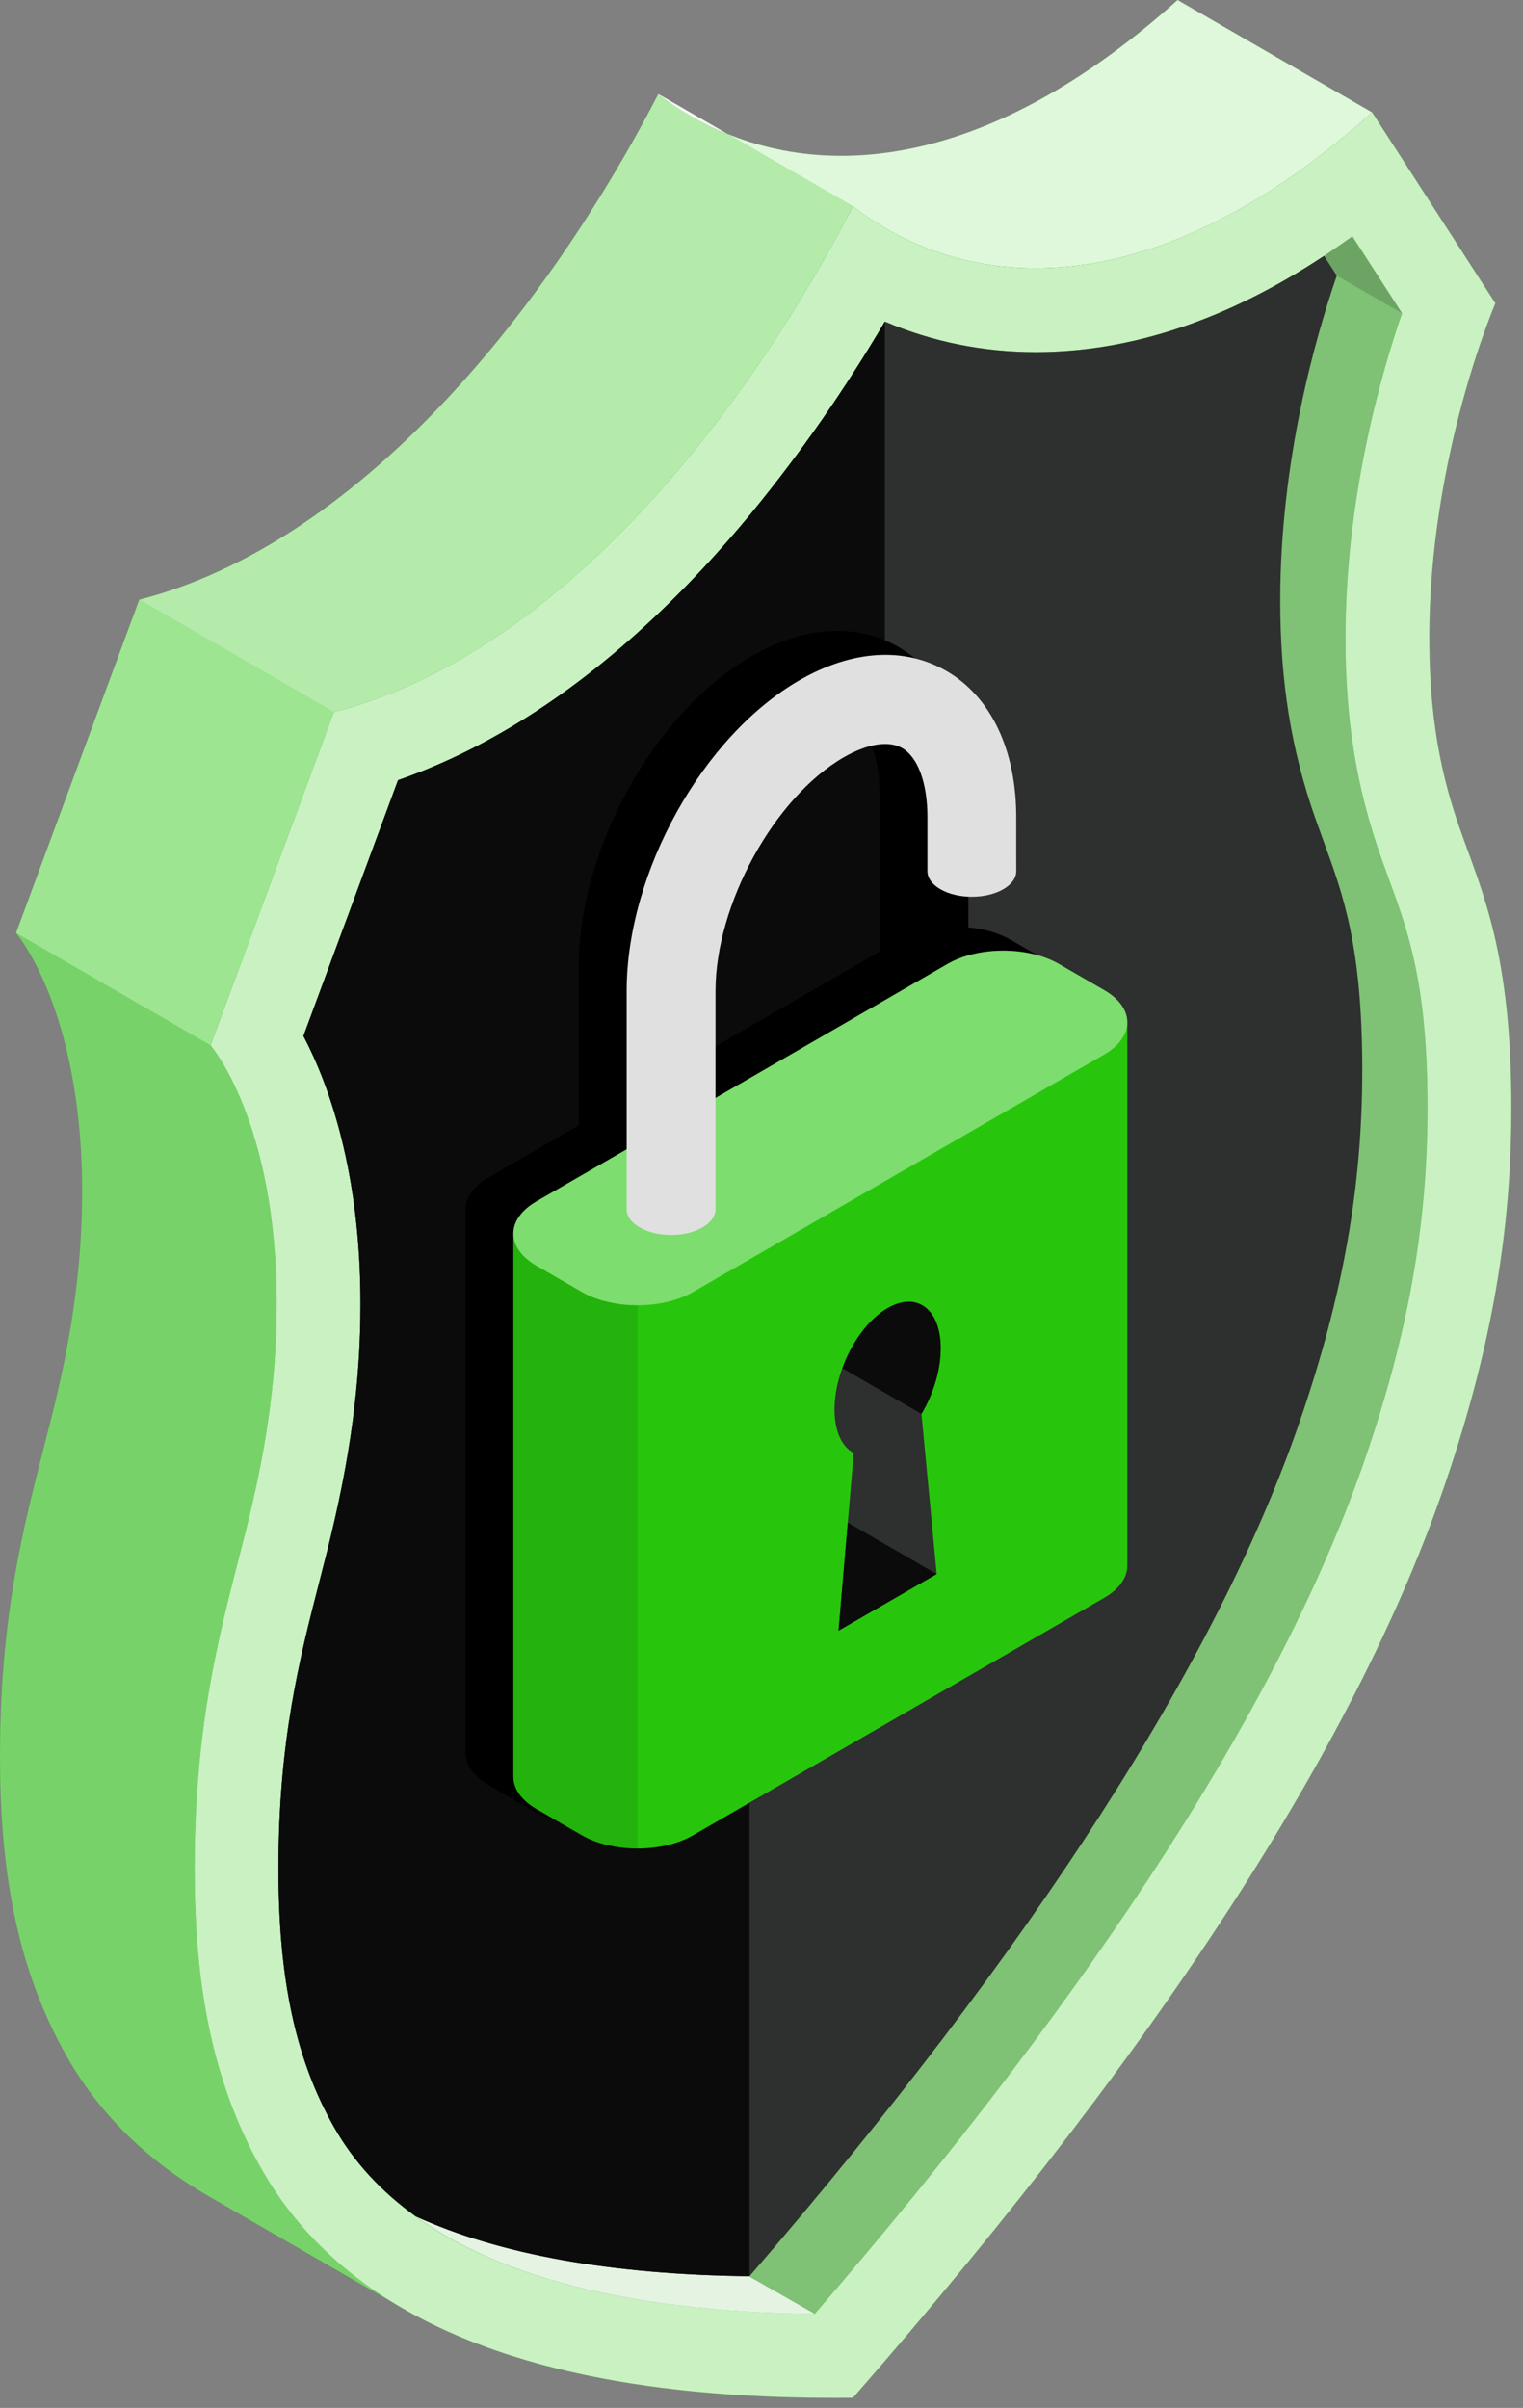 <svg width="112" height="177" viewBox="0 0 112 177" fill="none" xmlns="http://www.w3.org/2000/svg">
<rect x="0" y="0" width="112" height="177" fill="#808080" stroke="none"/>
<path d="M100.906 8.261C85.02 22.526 71.301 21.778 62.724 15.173C54.156 31.684 40.436 48.265 24.551 52.342L15.481 76.84C15.481 76.84 20.342 82.44 20.342 95.843C20.342 101.884 19.417 107.194 18.096 112.468C16.441 119.081 14.31 125.923 14.31 137.344C14.31 145.093 15.331 152.622 19.25 159.473C21.513 163.436 24.78 166.791 29.183 169.424C26.251 167.733 17.621 162.749 15.393 161.464C10.726 158.778 7.292 155.326 4.94 151.214C1.021 144.354 0 136.834 0 129.085C0 117.664 2.131 110.822 3.786 104.2C5.107 98.934 6.04 93.624 6.04 87.583C6.04 74.181 1.179 68.58 1.179 68.58L10.24 44.082C26.126 40.005 39.845 23.424 48.413 6.913C56.99 13.517 70.709 14.266 86.595 0L100.906 8.261Z" fill="#27C60D"/>
<path opacity="0.8" d="M53.445 9.817L48.416 6.914C49.935 8.084 51.619 9.065 53.445 9.817Z" fill="white"/>
<path opacity="0.85" d="M86.597 0.001C73.526 11.739 61.924 13.307 53.445 9.817L62.725 15.174C71.302 21.778 85.021 22.527 100.907 8.262L86.597 0.001Z" fill="white"/>
<path opacity="0.65" d="M48.415 6.914C39.847 23.425 26.128 40.006 10.242 44.083L24.551 52.343C40.437 48.266 54.156 31.685 62.724 15.174L48.415 6.914Z" fill="white"/>
<path opacity="0.55" d="M10.242 44.083L1.181 68.58L15.482 76.84L24.552 52.343L10.242 44.083Z" fill="white"/>
<path opacity="0.4" d="M19.251 159.474C15.332 152.623 14.311 145.094 14.311 137.345C14.311 125.924 16.442 119.082 18.097 112.469C19.418 107.194 20.343 101.884 20.343 95.844C20.343 82.442 15.482 76.841 15.482 76.841L1.181 68.581C1.181 68.581 6.042 74.182 6.042 87.584C6.042 93.625 5.108 98.935 3.788 104.201C2.133 110.823 0.002 117.665 0.002 129.086C0.002 136.835 1.023 144.355 4.942 151.215C7.293 155.327 10.727 158.779 15.395 161.465C17.623 162.751 26.252 167.735 29.185 169.425C24.781 166.791 21.514 163.436 19.251 159.474Z" fill="white"/>
<path opacity="0.05" d="M19.251 159.474C15.332 152.623 14.311 145.094 14.311 137.345C14.311 125.924 16.442 119.082 18.097 112.469C19.418 107.194 20.343 101.884 20.343 95.844C20.343 82.442 15.482 76.841 15.482 76.841L1.181 68.581C1.181 68.581 6.042 74.182 6.042 87.584C6.042 93.625 5.108 98.935 3.788 104.201C2.133 110.823 0.002 117.665 0.002 129.086C0.002 136.835 1.023 144.355 4.942 151.215C7.293 155.327 10.727 158.779 15.395 161.465C17.623 162.751 26.252 167.735 29.185 169.425C24.781 166.791 21.514 163.436 19.251 159.474Z" fill="black"/>
<path d="M62.727 176.253C39 176.516 25.409 170.259 19.248 159.472C15.333 152.619 14.312 145.092 14.312 137.343C14.312 125.923 16.437 119.084 18.095 112.465C19.415 107.197 20.346 101.884 20.346 95.847C20.346 82.445 15.485 76.844 15.485 76.844L24.55 52.342C40.435 48.265 54.154 31.681 62.727 15.17C71.3 21.781 85.019 22.524 100.904 8.259L109.969 22.294C109.969 22.294 105.108 33.507 105.108 46.91C105.108 52.946 106.039 57.185 107.359 60.928C109.017 65.632 111.142 70.019 111.142 81.438C111.142 89.186 110.121 97.892 106.206 109.266C100.046 127.167 86.454 149.118 62.727 176.253Z" fill="#27C60D"/>
<path opacity="0.75" d="M62.727 176.253C39 176.516 25.409 170.259 19.248 159.472C15.333 152.619 14.312 145.092 14.312 137.343C14.312 125.923 16.437 119.084 18.095 112.465C19.415 107.197 20.346 101.884 20.346 95.847C20.346 82.445 15.485 76.844 15.485 76.844L24.55 52.342C40.435 48.265 54.154 31.681 62.727 15.17C71.3 21.781 85.019 22.524 100.904 8.259L109.969 22.294C109.969 22.294 105.108 33.507 105.108 46.91C105.108 52.946 106.039 57.185 107.359 60.928C109.017 65.632 111.142 70.019 111.142 81.438C111.142 89.186 110.121 97.892 106.206 109.266C100.046 127.167 86.454 149.118 62.727 176.253Z" fill="white"/>
<path opacity="0.75" d="M59.918 170.088C41.539 169.87 29.66 165.273 24.6 156.415C21.748 151.421 20.477 145.539 20.477 137.343C20.477 127.964 22.015 121.987 23.502 116.206C23.696 115.451 23.889 114.705 24.075 113.961C25.76 107.237 26.511 101.65 26.511 95.846C26.511 86.082 24.171 79.688 22.315 76.151L29.271 57.349C46.274 51.438 58.562 34.651 65.073 23.639C68.535 25.117 72.282 25.882 76.166 25.882C83.849 25.882 91.658 23.023 99.451 17.369L103.107 23.028C101.521 27.616 98.946 36.646 98.946 46.909C98.946 52.916 99.748 57.871 101.546 62.976C101.738 63.519 101.935 64.057 102.133 64.6C103.597 68.595 104.978 72.37 104.978 81.438C104.978 90.053 103.559 98.017 100.378 107.259C94.314 124.88 80.706 146.009 59.918 170.088Z" fill="#27C60D"/>
<path opacity="0.4" d="M59.918 170.088C41.539 169.87 29.66 165.273 24.6 156.415C21.748 151.421 20.477 145.539 20.477 137.343C20.477 127.964 22.015 121.987 23.502 116.206C23.696 115.451 23.889 114.705 24.075 113.961C25.76 107.237 26.511 101.65 26.511 95.846C26.511 86.082 24.171 79.688 22.315 76.151L29.271 57.349C46.274 51.438 58.562 34.651 65.073 23.639C68.535 25.117 72.282 25.882 76.166 25.882C83.849 25.882 91.658 23.023 99.451 17.369L103.107 23.028C101.521 27.616 98.946 36.646 98.946 46.909C98.946 52.916 99.748 57.871 101.546 62.976C101.738 63.519 101.935 64.057 102.133 64.6C103.597 68.595 104.978 72.37 104.978 81.438C104.978 90.053 103.559 98.017 100.378 107.259C94.314 124.88 80.706 146.009 59.918 170.088Z" fill="white"/>
<path opacity="0.15" d="M59.918 170.088C41.539 169.87 29.66 165.273 24.6 156.415C21.748 151.421 20.477 145.539 20.477 137.343C20.477 127.964 22.015 121.987 23.502 116.206C23.696 115.451 23.889 114.705 24.075 113.961C25.76 107.237 26.511 101.65 26.511 95.846C26.511 86.082 24.171 79.688 22.315 76.151L29.271 57.349C46.274 51.438 58.562 34.651 65.073 23.639C68.535 25.117 72.282 25.882 76.166 25.882C83.849 25.882 91.658 23.023 99.451 17.369L103.107 23.028C101.521 27.616 98.946 36.646 98.946 46.909C98.946 52.916 99.748 57.871 101.546 62.976C101.738 63.519 101.935 64.057 102.133 64.6C103.597 68.595 104.978 72.37 104.978 81.438C104.978 90.053 103.559 98.017 100.378 107.259C94.314 124.88 80.706 146.009 59.918 170.088Z" fill="black"/>
<path opacity="0.8" d="M28.81 161.511C35.07 167.031 45.478 169.918 59.918 170.089L50.703 164.84C42.458 164.79 35.123 163.724 28.81 161.511Z" fill="white"/>
<path opacity="0.15" d="M98.307 20.26L103.106 23.029L99.45 17.369L97.367 18.805L98.307 20.26Z" fill="black"/>
<path d="M96.746 60.208C94.948 55.103 94.146 50.147 94.146 44.141C94.146 33.878 96.722 24.848 98.307 20.26L97.368 18.806C90.268 23.503 83.164 25.883 76.166 25.883C72.282 25.883 68.535 25.119 65.073 23.64C58.562 34.652 46.274 51.439 29.271 57.35L22.315 76.152C24.172 79.689 26.511 86.084 26.511 95.847C26.511 101.652 25.759 107.239 24.075 113.962C23.889 114.705 23.697 115.451 23.502 116.207C22.015 121.988 20.477 127.965 20.477 137.344C20.477 145.54 21.749 151.422 24.6 156.416C26.039 158.935 28.049 161.097 30.583 162.924C36.725 165.724 44.916 167.199 55.119 167.32C75.907 143.241 89.516 122.111 95.579 104.492C98.76 95.249 100.179 87.285 100.179 78.671C100.179 69.603 98.797 65.829 97.333 61.833C97.135 61.289 96.938 60.752 96.746 60.208Z" fill="#2E2F2F"/>
<path d="M29.27 57.35L22.314 76.152C24.171 79.689 26.51 86.084 26.51 95.847C26.51 101.652 25.758 107.239 24.074 113.962C23.888 114.705 23.696 115.451 23.501 116.207C22.014 121.988 20.476 127.965 20.476 137.344C20.476 145.54 21.748 151.422 24.599 156.416C26.038 158.935 28.048 161.097 30.582 162.924C36.724 165.724 44.915 167.199 55.118 167.32V98.039L65.071 95.029V23.64C62.289 28.387 59.015 33.135 55.118 37.882C48.466 45.905 39.768 53.701 29.27 57.35Z" fill="#0B0B0B"/>
<path d="M79.142 72.436C79.046 72.249 78.918 72.068 78.765 71.891C78.748 71.872 78.736 71.852 78.718 71.833C78.453 71.542 78.108 71.268 77.684 71.023L74.349 69.097C73.784 68.771 73.13 68.526 72.433 68.362C72.038 68.269 71.627 68.21 71.212 68.17V58.306C71.212 53.361 69.343 49.446 66.084 47.564C62.974 45.768 59.128 46.012 55.253 48.249C48.136 52.358 42.561 62.385 42.561 71.075V82.72L35.928 86.55C35.718 86.671 35.535 86.801 35.364 86.934C35.304 86.981 35.24 87.027 35.185 87.075C35.171 87.087 35.16 87.101 35.145 87.113C34.536 87.662 34.23 88.29 34.231 88.919V128.845C34.23 129.017 34.259 129.189 34.304 129.36C34.456 129.941 34.872 130.503 35.556 130.979C35.672 131.06 35.794 131.14 35.926 131.215L37.548 132.152L39.264 133.144C39.886 133.505 40.623 133.754 41.405 133.914C43.448 134.336 45.815 134.085 47.451 133.14L77.683 115.686C78.814 115.033 79.379 114.177 79.379 113.321V73.386C79.381 73.068 79.301 72.746 79.142 72.436ZM49.094 71.077C49.094 64.721 53.411 56.859 58.519 53.909C60.261 52.903 61.827 52.654 62.817 53.224C63.982 53.897 64.678 55.797 64.678 58.307V69.952L56.081 74.916L49.095 78.95V71.077H49.094Z" fill="black"/>
<path d="M82.903 75.148C82.903 74.292 82.338 73.436 81.207 72.783L77.872 70.857C75.61 69.551 71.942 69.551 69.68 70.857L39.449 88.311C38.317 88.965 37.752 89.822 37.753 90.679V130.606C37.75 131.464 38.315 132.322 39.449 132.977L42.783 134.902C45.045 136.208 48.713 136.208 50.975 134.902L81.207 117.448C82.338 116.795 82.903 115.939 82.903 115.083V75.148Z" fill="#27C60D"/>
<path opacity="0.4" d="M42.783 94.967L39.449 93.042C37.187 91.736 37.187 89.618 39.449 88.312L69.679 70.858C71.941 69.552 75.609 69.552 77.871 70.858L81.206 72.784C83.468 74.09 83.468 76.208 81.206 77.514L50.974 94.968C48.713 96.273 45.045 96.273 42.783 94.967Z" fill="white"/>
<path opacity="0.1" d="M46.884 95.946V135.882C45.399 135.882 43.914 135.56 42.788 134.908L39.449 132.979C38.314 132.326 37.746 131.465 37.756 130.605V90.678C37.756 91.539 38.314 92.39 39.449 93.043L42.788 94.973C43.913 95.624 45.398 95.946 46.884 95.946Z" fill="black"/>
<path d="M68.883 115.7L61.665 119.867L62.783 106.809C61.92 106.353 61.369 105.229 61.369 103.616C61.369 100.741 63.117 97.401 65.274 96.156C67.43 94.911 69.178 96.233 69.178 99.108C69.178 100.721 68.628 102.48 67.764 103.933L68.883 115.7Z" fill="#2E2F2F"/>
<path d="M68.883 115.7L62.345 111.925L61.665 119.867L68.883 115.7Z" fill="#0B0B0B"/>
<path d="M65.274 96.156C63.863 96.971 62.631 98.683 61.945 100.575L67.765 103.935V103.933C68.628 102.48 69.179 100.721 69.179 99.108C69.178 96.233 67.43 94.912 65.274 96.156Z" fill="#0B0B0B"/>
<path d="M74.734 64.04C74.734 64.038 74.735 64.037 74.735 64.035L74.734 60.069C74.734 55.124 72.865 51.209 69.607 49.327C66.497 47.531 62.651 47.775 58.776 50.012C51.659 54.121 46.084 64.148 46.084 72.839V88.893H46.083C46.083 89.375 46.405 89.858 47.042 90.226C48.317 90.962 50.384 90.962 51.659 90.226C52.296 89.858 52.618 89.376 52.618 88.893V72.839C52.618 66.483 56.934 58.621 62.043 55.671C63.785 54.665 65.351 54.416 66.341 54.986C67.506 55.659 68.202 57.559 68.202 60.069V64.035V64.037V64.046C68.207 64.525 68.528 65.002 69.16 65.367C70.435 66.103 72.502 66.103 73.777 65.367C74.41 65.002 74.73 64.524 74.735 64.046H74.736V64.04H74.734Z" fill="#E0E0E0"/>
</svg>
